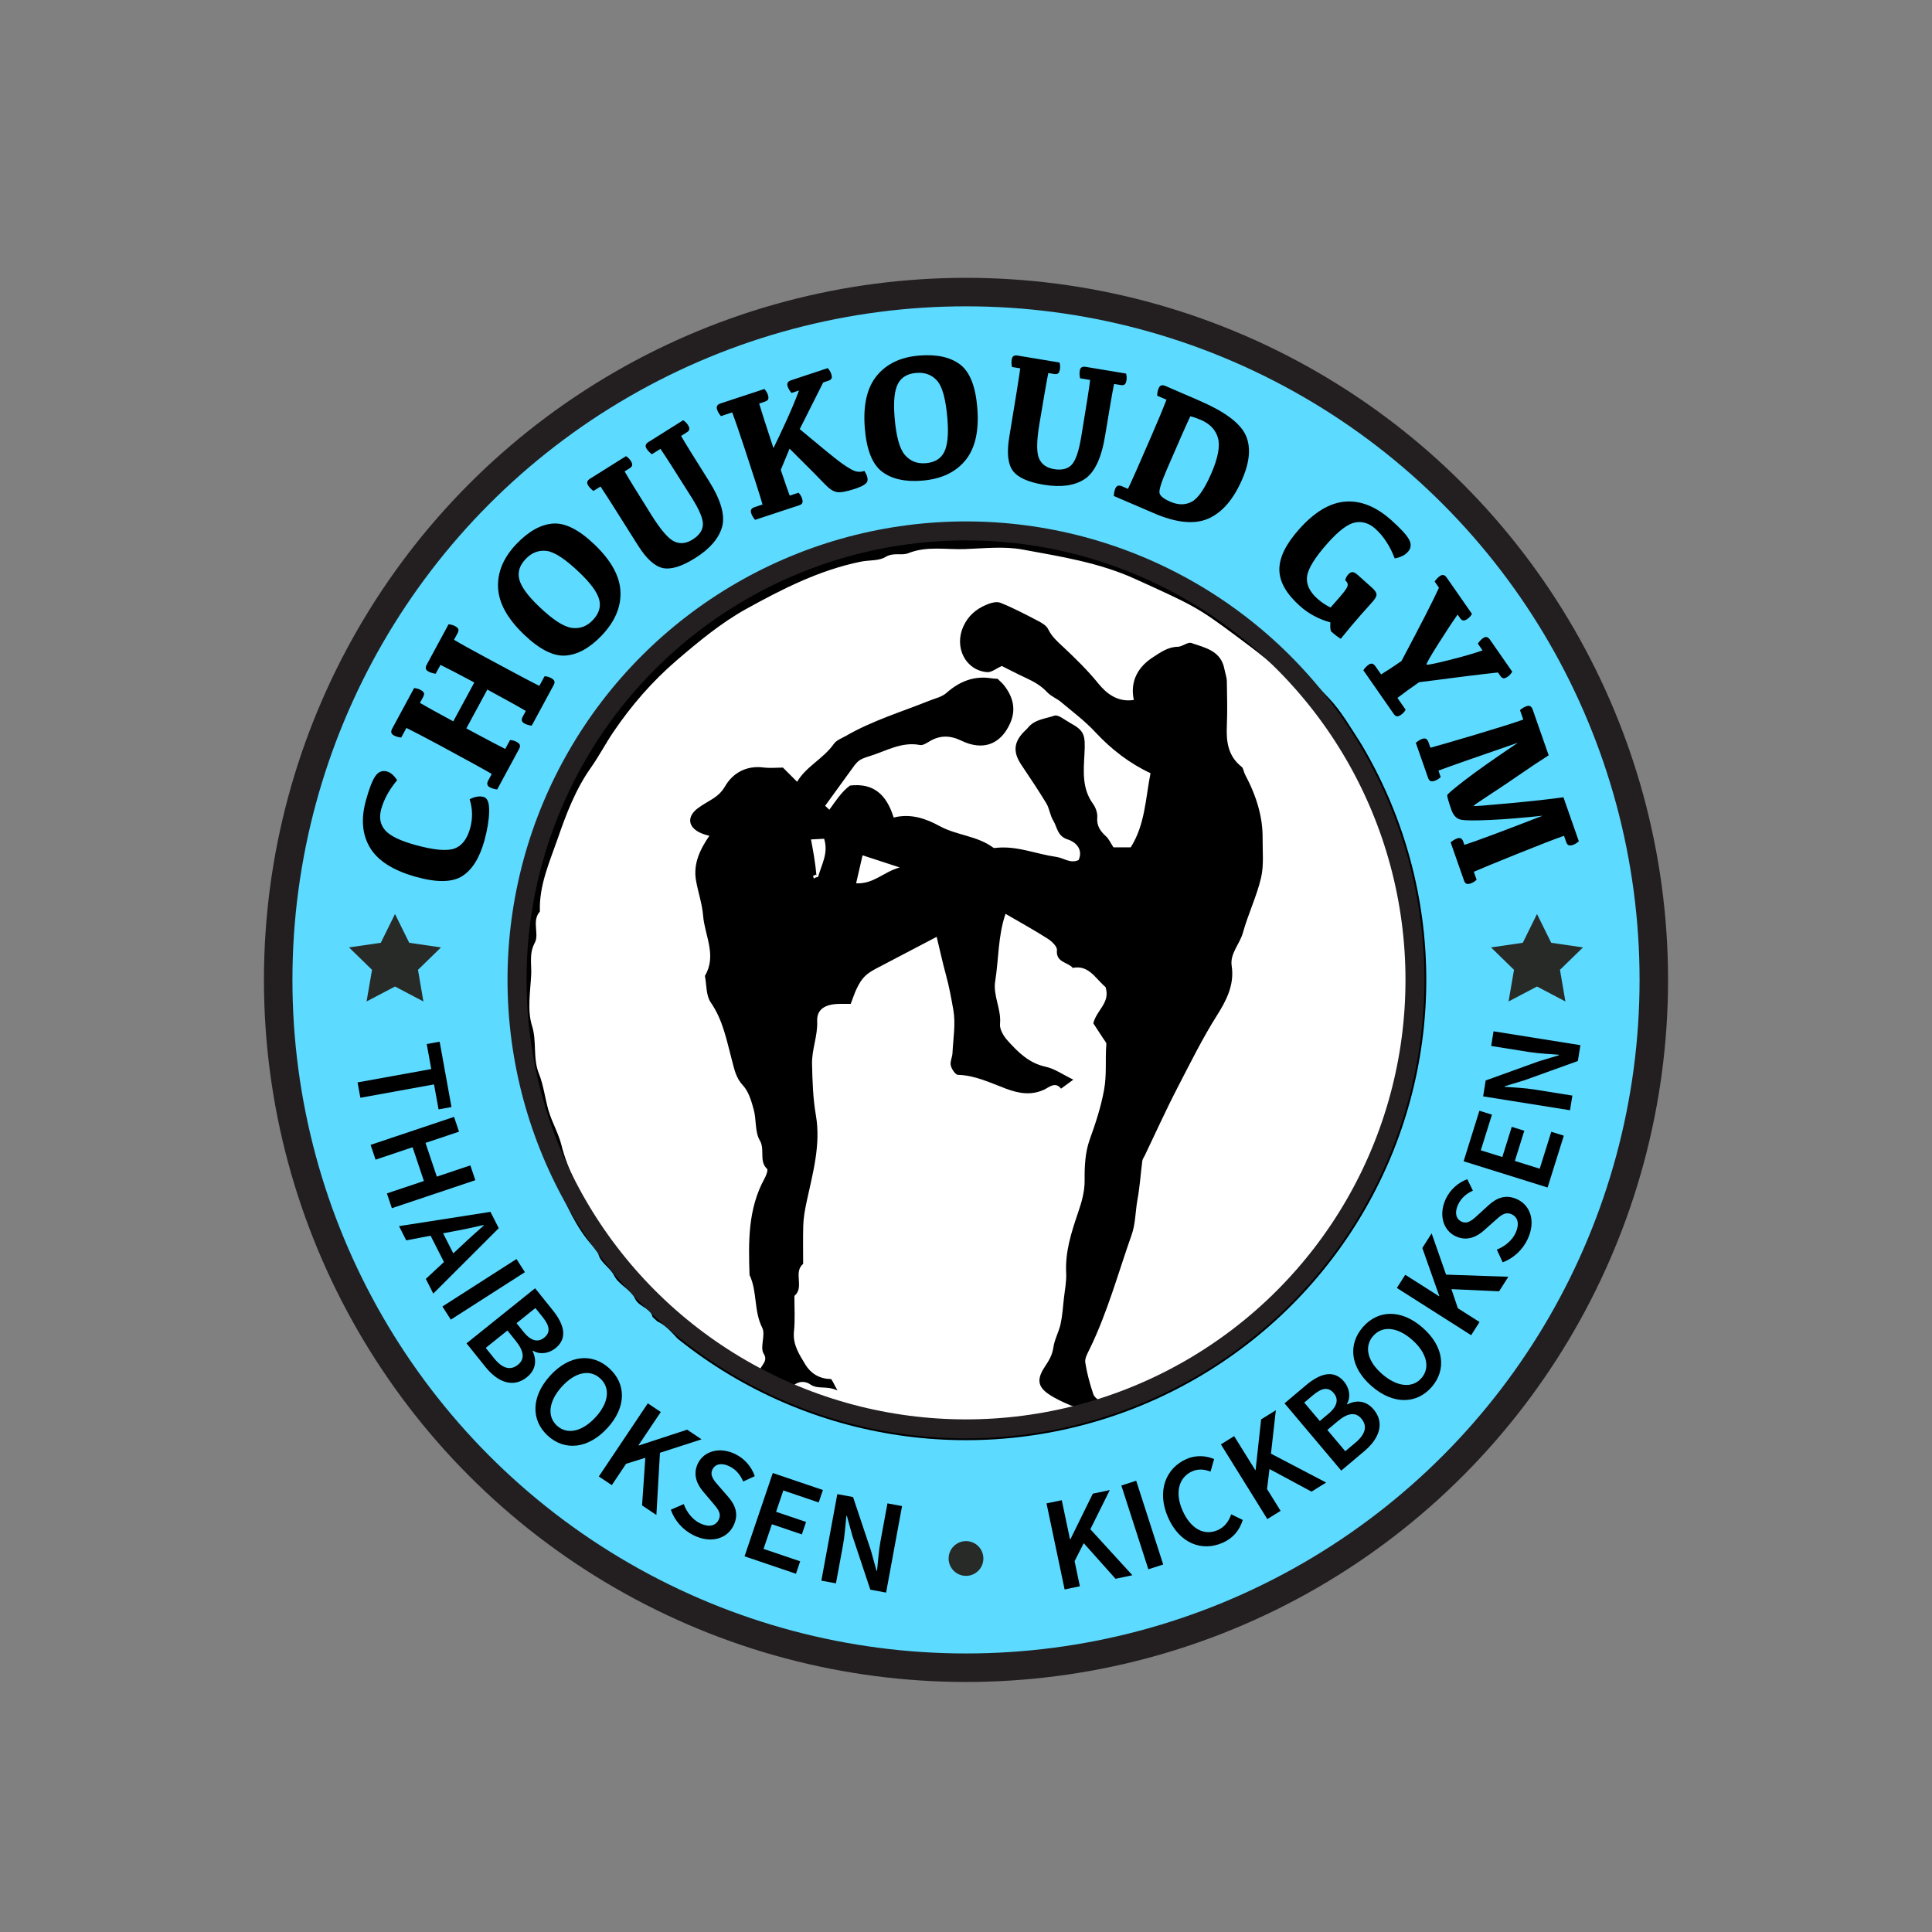 <?xml version="1.0" encoding="UTF-8"?>
<svg id="Layer_1" data-name="Layer 1" xmlns="http://www.w3.org/2000/svg" xmlns:xlink="http://www.w3.org/1999/xlink" viewBox="0 0 610.26 610.26">
  <rect x="0" y="0" width="610.26" height="610.26" fill="#808080" stroke="none"/>
  <defs>
    <clipPath id="clippath">
      <circle cx="305.13" cy="309.52" r="145.39" style="fill: none; stroke-width: 0px;"/>
    </clipPath>
  </defs>
  <circle cx="305.13" cy="309.52" r="217.26" style="fill: #5cdaff; stroke: #231f20; stroke-miterlimit: 10; stroke-width: 9px;"/>
  <g>
    <path d="M148.33,252.46c1.67-.84,3.14-1.08,4.43-.73,1.23.34,1.81,1.86,1.75,4.58-.06,2.71-.56,5.76-1.49,9.16-1.51,5.48-3.84,9.23-6.97,11.24s-7.99,2.11-14.56.29c-7.2-1.99-12.05-5.04-14.57-9.17-2.51-4.13-2.96-9.13-1.34-14.99,1.06-3.84,2.07-6.43,3.03-7.76.96-1.33,2.17-1.79,3.63-1.39,1.14.31,2.2,1.23,3.2,2.75-2.49,2.98-4.17,6.04-5.03,9.16-.72,2.62-.32,4.82,1.21,6.61,1.53,1.79,4.72,3.36,9.6,4.7,5.76,1.59,9.83,1.97,12.24,1.15,2.4-.82,4.08-2.97,5.04-6.43.85-3.07.8-6.12-.15-9.16Z" style="stroke-width: 0px;"/>
    <path d="M130.8,217.35c.76.05,1.44.24,2.05.57.59.32.94.65,1.05.98.11.33.03.74-.23,1.22l-1.03,1.9c2.06,1.22,5.58,3.16,10.54,5.83l6.64-12.27c-4.96-2.66-8.53-4.52-10.69-5.56l-1.51,2.79c-.88-.11-1.64-.35-2.3-.7-.46-.25-.73-.55-.81-.9-.08-.35.01-.76.27-1.24l6.9-12.77c.76.05,1.45.24,2.05.57.59.32.94.65,1.05.98.11.33.03.73-.21,1.19l-1.16,2.15c2.06,1.24,5.51,3.16,10.36,5.76,8.91,4.82,14.44,7.74,16.6,8.79l1.64-3.04c.74.04,1.43.23,2.06.57.58.31.92.64,1.04.98.12.34.05.74-.2,1.2l-6.96,12.87c-.88-.11-1.65-.35-2.33-.72-.44-.24-.71-.54-.78-.89-.08-.35.01-.76.27-1.24l.98-1.8c-1.7-1.03-5.75-3.28-12.15-6.76l-6.64,12.27c6.41,3.45,10.51,5.61,12.29,6.49l1.52-2.82c.74.04,1.43.23,2.05.57.58.31.92.64,1.04.98.11.34.04.75-.21,1.22l-6.94,12.84c-.88-.09-1.66-.33-2.34-.69-.44-.24-.7-.54-.77-.9s.02-.78.28-1.25l1.11-2.05c-2.06-1.22-7.56-4.25-16.48-9.07-4.83-2.59-8.33-4.42-10.48-5.47l-1.64,3.04c-.89-.1-1.66-.32-2.32-.68-.46-.25-.73-.55-.8-.91-.07-.36.02-.78.28-1.25l6.9-12.77Z" style="stroke-width: 0px;"/>
    <path d="M157.32,185.52c-.19-4.89,1.75-9.45,5.81-13.7,3.83-4,7.67-6.15,11.52-6.44s8.23,1.92,13.15,6.63c5.27,5.05,8,10.02,8.19,14.91s-1.81,9.51-5.99,13.88c-3.73,3.89-7.51,5.98-11.35,6.27-3.84.29-8.22-1.93-13.14-6.64-5.27-5.05-8-10.02-8.19-14.91ZM180.57,198.33c2.56.35,4.77-.46,6.65-2.42,1.97-2.05,2.65-4.23,2.04-6.53-.61-2.3-2.67-5.13-6.19-8.5-4.46-4.27-7.94-6.56-10.42-6.86-2.49-.3-4.68.54-6.57,2.51-1.97,2.05-2.65,4.23-2.04,6.53.61,2.3,2.67,5.13,6.19,8.5,4.34,4.16,7.78,6.41,10.34,6.76Z" style="stroke-width: 0px;"/>
    <path d="M205.92,143.48c-.72-.52-1.28-1.1-1.68-1.73-.28-.44-.36-.84-.25-1.19.11-.35.4-.67.86-.95l10.94-6.87c.64.42,1.14.92,1.51,1.51.36.57.5,1.03.43,1.37-.07.34-.33.66-.77.93l-1.83,1.15c1.19,2.08,4.13,6.83,8.82,14.26,3.77,6.01,5.15,10.83,4.13,14.48-1.02,3.64-3.86,6.93-8.52,9.85-4.22,2.65-7.62,3.69-10.2,3.14-2.58-.56-5.2-2.95-7.86-7.18-6.53-10.4-10.47-16.59-11.82-18.57l-2.24,1.4c-.71-.53-1.26-1.11-1.66-1.74-.28-.44-.36-.84-.26-1.18.1-.34.39-.66.85-.95l11.37-7.13c.64.42,1.14.92,1.51,1.51.36.57.5,1.03.43,1.37-.07.34-.33.65-.77.93l-1.62,1.01c1.23,2.14,4.08,6.77,8.55,13.89,2.91,4.63,5.28,7.38,7.13,8.24,1.85.86,3.77.66,5.79-.6,2.12-1.33,3.21-2.91,3.27-4.74.06-1.83-1.12-4.66-3.53-8.49-5.17-8.24-8.47-13.38-9.88-15.42l-2.71,1.7Z" style="stroke-width: 0px;"/>
    <path d="M261.46,116.29c.52.56.89,1.17,1.1,1.82.21.64.24,1.12.09,1.43-.15.32-.49.56-1,.73l-1.63.54-7.41,14.74c6.86,5.74,11.14,9.24,12.86,10.49,1.71,1.25,3.1,2.11,4.16,2.59,1.06.48,2.2.52,3.41.12.87,1.39,1.18,2.48.92,3.29-.26.8-1.56,1.59-3.91,2.37-2.65.87-4.55,1.21-5.71,1.02-1.16-.19-2.44-1.04-3.86-2.56-1.42-1.51-5.11-5.23-11.08-11.15l-2.78,6.71c1.21,3.6,2.15,6.31,2.82,8.12l2.8-.92c.51.54.88,1.15,1.1,1.82.2.62.23,1.1.08,1.42-.15.33-.48.57-1,.74l-13.92,4.59c-.58-.68-.99-1.38-1.23-2.11-.16-.48-.14-.88.05-1.19.19-.31.55-.55,1.06-.72l2.48-.82c-.64-2.31-2.55-8.28-5.73-17.92-1.72-5.21-3-8.93-3.86-11.17l-3.55,1.17c-.58-.68-.98-1.37-1.22-2.08-.16-.5-.15-.9.04-1.21.19-.31.55-.55,1.06-.72l13.84-4.56c.52.56.89,1.17,1.1,1.82.21.64.24,1.12.09,1.43-.15.32-.49.56-1,.73l-1.84.61c.68,2.3,2.19,7,4.52,14.09,1.13-2.3,2.48-5.15,4.03-8.54,1.55-3.39,2.9-6.61,4.04-9.67l-2.37.78c-.58-.68-.98-1.37-1.22-2.08-.16-.5-.15-.9.04-1.21.19-.31.55-.55,1.06-.72l11.51-3.82Z" style="stroke-width: 0px;"/>
    <path d="M276.94,118.69c3.1-3.78,7.58-5.91,13.44-6.38,5.52-.45,9.82.5,12.89,2.83,3.07,2.33,4.88,6.9,5.43,13.69.59,7.28-.67,12.81-3.77,16.59-3.1,3.78-7.67,5.92-13.69,6.4-5.37.44-9.59-.51-12.65-2.85-3.06-2.33-4.87-6.9-5.42-13.69-.59-7.28.67-12.8,3.77-16.59ZM285.82,143.7c1.68,1.96,3.87,2.83,6.58,2.61,2.84-.23,4.79-1.41,5.85-3.53s1.41-5.61,1.01-10.46c-.5-6.16-1.58-10.17-3.24-12.05-1.66-1.88-3.86-2.7-6.58-2.48-2.84.23-4.79,1.41-5.86,3.53-1.07,2.12-1.4,5.61-1.01,10.46.48,5.99,1.57,9.96,3.25,11.92Z" style="stroke-width: 0px;"/>
    <path d="M341.18,119.48c-.2-.87-.24-1.67-.11-2.41.09-.52.29-.87.6-1.05.31-.19.74-.23,1.28-.14l12.74,2.12c.2.74.24,1.44.13,2.13-.11.67-.31,1.1-.59,1.31-.28.21-.68.27-1.2.19l-2.13-.35c-.49,2.35-1.44,7.85-2.86,16.52-1.16,7-3.33,11.52-6.51,13.58-3.18,2.05-7.48,2.63-12.91,1.72-4.91-.82-8.15-2.29-9.71-4.42-1.56-2.13-1.93-5.66-1.12-10.59,2.01-12.11,3.17-19.36,3.47-21.74l-2.6-.43c-.18-.86-.21-1.67-.08-2.4.09-.52.28-.87.59-1.06.3-.19.73-.23,1.26-.15l13.24,2.2c.2.74.24,1.44.13,2.13-.11.67-.31,1.1-.59,1.31-.28.21-.68.27-1.2.19l-1.88-.31c-.5,2.42-1.43,7.78-2.81,16.07-.9,5.39-.94,9.02-.13,10.89.81,1.87,2.39,3,4.73,3.39,2.47.41,4.34-.05,5.59-1.38,1.25-1.33,2.25-4.23,3-8.7,1.6-9.6,2.54-15.63,2.84-18.08l-3.16-.52Z" style="stroke-width: 0px;"/>
    <path d="M378.98,126.62c7.77,3.36,12.56,6.89,14.38,10.61,1.82,3.71,1.49,8.43-.98,14.15-2.74,6.34-6.3,10.48-10.68,12.42-4.38,1.94-10.13,1.37-17.26-1.71l-12.61-5.42c.02-.89.18-1.69.48-2.39.2-.46.47-.75.83-.85.35-.1.77-.05,1.27.17l1.88.81c1.06-2.17,3.6-7.91,7.63-17.23,2.18-5.03,3.69-8.67,4.54-10.92l-2.94-1.27c.02-.89.17-1.68.47-2.37.21-.48.49-.77.84-.88.35-.1.77-.05,1.27.17l10.88,4.7ZM375.98,131.5c-1.13,2.37-3.58,7.92-7.36,16.67-1.76,4.07-2.55,6.58-2.37,7.53.18.95,1.32,1.87,3.42,2.78,2.49,1.08,4.74,1.08,6.75.01,2.01-1.07,4.08-4.07,6.22-9,2.1-4.86,2.79-8.58,2.08-11.14-.72-2.56-2.52-4.47-5.4-5.72-1.24-.53-2.35-.91-3.33-1.14Z" style="stroke-width: 0px;"/>
    <path d="M424.59,186.89c.52-.7.86-1.24,1-1.61.14-.37.15-.72.03-1.05-.12-.32-.36-.64-.71-.95.17-.7.46-1.28.87-1.74.49-.54.95-.82,1.39-.83.44,0,.96.26,1.57.79l4.57,4.07c.94.83,1.43,1.55,1.48,2.14.05.59-.35,1.36-1.18,2.29l-3.9,4.38c-1.64,1.84-3.71,4.31-6.21,7.4-.89-.55-1.88-1.3-2.97-2.27-.29-.26-.4-1.23-.31-2.91-3.69-1.03-6.89-2.75-9.58-5.15-4.32-3.85-6.5-7.68-6.53-11.49-.04-3.82,2.04-8.08,6.24-12.79,4.85-5.45,9.72-8.36,14.6-8.73,4.88-.37,9.71,1.58,14.51,5.85,3,2.68,4.88,4.73,5.64,6.17s.63,2.71-.37,3.83c-.96,1.08-2.36,1.77-4.19,2.09-1.49-3.93-3.54-7.07-6.17-9.41-1.94-1.73-4.06-2.37-6.35-1.93-2.29.44-5.14,2.59-8.57,6.43-4.01,4.5-6.2,8-6.57,10.5-.37,2.5.72,4.89,3.28,7.17,1.23,1.1,2.6,2.02,4.12,2.76,2.36-2.66,3.81-4.33,4.33-5.03Z" style="stroke-width: 0px;"/>
    <path d="M473.12,212.42c-4.36.45-12.65,1.48-24.88,3.07-2.66,1.85-4.94,3.5-6.84,4.96l2.6,3.73c-.37.65-.85,1.17-1.43,1.58-.54.37-.98.54-1.34.49-.35-.05-.68-.29-.98-.72l-9.62-13.83c.5-.73,1.06-1.32,1.69-1.75.42-.29.8-.39,1.14-.3.35.09.67.36.99.8l1.8,2.58c2.04-1.26,4.18-2.67,6.43-4.23,6.15-11.58,10.1-19.29,11.84-23.15l-1.36-1.96c.49-.73,1.05-1.31,1.66-1.74.43-.3.82-.4,1.17-.3.35.1.68.37.99.81l7.97,11.46c-.39.66-.87,1.18-1.43,1.58-.55.38-1,.55-1.35.49-.35-.06-.67-.31-.98-.75l-.77-1.11c-1.36,1.88-3.37,4.93-6.04,9.14-2.67,4.21-3.92,6.43-3.77,6.64.15.21,2.51-.25,7.09-1.41,4.58-1.15,8.11-2.17,10.59-3.06l-1.49-2.14c.5-.73,1.05-1.31,1.67-1.74.43-.3.82-.4,1.17-.31s.67.36.99.8l7.04,10.12c-.39.66-.86,1.18-1.43,1.58-.55.38-1,.55-1.35.49-.35-.06-.67-.3-.97-.73l-.77-1.11Z" style="stroke-width: 0px;"/>
    <path d="M489.2,238.56c-3.13,2-6.22,4.07-9.29,6.19-3.06,2.12-6.25,4.26-9.55,6.41-3.3,2.15-4.93,3.29-4.89,3.42s3.8-.15,11.26-.85,13.16-1.33,17.11-1.9l4.86,13.89c-.55.53-1.15.91-1.8,1.14-.64.22-1.11.26-1.43.11-.32-.15-.57-.47-.74-.96l-.71-2.01c-2.99,1.05-7.93,2.96-14.83,5.74-6.9,2.78-11.45,4.66-13.65,5.62l.88,2.52c-.53.52-1.13.9-1.8,1.14-.62.22-1.09.25-1.42.11-.33-.14-.58-.47-.76-.98l-4.23-12.08c.67-.57,1.37-.99,2.09-1.24.48-.17.87-.16,1.18.02.31.18.56.52.73,1.04l.34.98c3.45-1.09,11.68-4.16,24.71-9.21-6.29.67-11.8,1.12-16.54,1.34-4.74.22-7.81.2-9.22-.08-1.4-.27-2.42-1.32-3.06-3.14-.95-2.72-1.38-4.27-1.29-4.63.09-.37,1.97-1.97,5.65-4.8,3.68-2.83,9.23-6.75,16.67-11.75-13.36,4.6-21.73,7.53-25.11,8.81l.71,2.04c-.53.52-1.13.9-1.8,1.14-.62.22-1.09.25-1.42.11-.33-.14-.58-.47-.76-.98l-3.88-11.08c.67-.59,1.36-1.01,2.08-1.26.48-.17.87-.16,1.19.03.31.19.56.54.74,1.05l.6,1.72c2.32-.61,7.05-1.99,14.18-4.11,7.13-2.13,12.18-3.72,15.16-4.78l-1.05-2.99c.67-.57,1.36-.98,2.07-1.23.49-.17.9-.17,1.21.02.31.19.56.54.74,1.05l5.05,14.44Z" style="stroke-width: 0px;"/>
  </g>
  <circle cx="305.13" cy="309.52" r="141.82" style="fill: #fff; stroke-width: 0px;"/>
  <g style="clip-path: url(#clippath);">
    <g>
      <path d="M90.2,313.3v-7.94c0-4.93-1.16-10.26.33-14.69,1.47-4.37.3-8.81,2.24-13.15,1.67-3.73.85-8.5,1.74-12.68,1.19-5.55,2.83-11.01,4.54-16.43,1.57-4.97,3.36-9.88,5.27-14.72,3.76-9.51,7.41-19.07,13.09-27.71,3.01-4.58,5.6-9.43,8.53-14.07,2.02-3.19,4.24-6.26,6.46-9.31,7.78-10.67,16.79-20.24,26.44-29.19,6.53-6.05,13.06-12.25,20.35-17.29,5.39-3.73,10.84-7.54,16.66-10.69,6.52-3.52,13-7.14,19.66-10.37,5.07-2.46,10.34-4.53,15.62-6.52,6.33-2.38,12.67-4.77,19.36-6,1.46-2.22,4.17-.07,5.68-1.54,1.65-1.61,4.05-.06,5.15-1.08,1.91-1.77,3.91-.97,5.87-1.31,2.17-.37,4.31-.93,6.47-1.38,1.95-.41,4.22.93,5.89-1.14.21-.26.85-.28,1.28-.26,11.6.63,23.1-2.96,34.62-1.23,5.48.83,10.9.9,16.35,1.33,2.36.19,4.65,1.94,7.16,1.24,2.94-.81,5.14,1.7,7.88,1.45,2.53-.23,4.82.47,7.2,1.32,2.48.88,5.27.84,7.82,1.56,2.28.64,4.36,2,6.64,2.66,20.01,5.77,25.17,7.71,42.3,16.97,9.94,5.37,19.11,11.89,28.35,18.36,12.05,8.44,21.97,19.11,32.05,29.58,5.1,5.3,9.51,11.41,13.42,17.67,2.9,4.65,7.44,8.32,8.66,14,5.77,6.79,8.83,15.16,12.48,23.03,5.03,10.83,9.25,22.06,11.72,33.94.95,4.57,2.09,9.33,3.71,13.9,1.04,2.94,1.33,6.61,1.53,9.9.6,10.13,2.3,20.2,1.62,30.42-.34,5.14.1,10.34-.12,15.5-.12,2.87-.85,5.73-1.36,8.58-.51,2.85.46,5.63-1.12,8.72-1.38,2.7-.89,6.53-1.48,9.88-1.19,6.76-3.28,13.26-4.85,19.9-.95,4.01-2.63,7.84-3.79,11.8-1.17,3.98-4.02,7.33-4.26,11.63-5.07,7.92-8.47,16.72-13.12,24.9-4.6,8.11-10.56,15.22-15.29,23.2-2.64,4.46-6.73,8.1-10.34,11.94-3.7,3.93-7.54,7.75-11.45,11.47-6.57,6.24-13.44,12.04-21.01,17.16-4.95,3.35-9.75,7.03-14.83,10.25-6.1,3.86-12.3,7.51-18.87,10.56-10.46,4.86-21.22,8.92-32.12,12.63-2.67.91-5.37,2.72-7.99,2.6-3.36-.15-6.27,1.11-9.25,1.82-2.89.69-6.16.28-8.52,1.42-4.49,2.18-9.24.8-13.84,2.29-4.46,1.45-9.8-.07-14.68.43-4.03.42-8.06,2.16-12.09,1.2-7.06-1.69-14.24-.66-21.25-1.57-3.45-.45-7.39-.13-10.43-1.82-3.18-1.77-6.55.16-9.86-1.9-2.79-1.73-7.26-.49-10.47-1.82-5.68-2.37-11.73-3.41-17.4-5.63-5.45-2.13-10.78-4.6-16.17-6.89-3.59-1.53-7.34-2.76-10.78-4.58-9.16-4.82-17.77-10.59-26.31-16.42-5.04-3.44-9.62-7.53-14.44-11.25-6.86-5.3-12.52-11.71-18.68-17.65-8.97-8.66-15.88-18.95-22.88-29.22-4.73-6.94-8.55-14.31-12.52-21.63-5.29-9.77-9.25-20.1-12.79-30.64-2.72-8.1-4.33-16.48-6.78-24.64-1.54-5.12-.38-11.03-1.78-16.22-2.35-8.76-.37-17.53-1.24-24.64ZM98.66,311.61c0,5.87-.51,11.8.15,17.6.63,5.5,1.5,11.02,2.44,16.5,1.21,7,2.79,13.87,4.29,20.79,2.25,10.33,6.34,19.96,10.2,29.63,3.38,8.45,8.19,16.35,12.55,24.39,1.68,3.1,3.62,6.13,5.88,8.82,4.08,4.86,7.3,10.35,11.75,14.97,1.44,1.5,2.58,3.63,4.15,5.24,1.8,1.85,3.41,4.05,5.55,5.37,1.94,1.2,1.3,4.61,4.32,4.53.66,2.94,3.84,3.31,5.46,5.34,1.75,2.19,3.93,4.03,5.92,6.02.83.83,1.57,1.79,2.51,2.47,4.7,3.37,9.67,6.39,14.12,10.06,5.52,4.54,11.67,8.01,17.91,11.28,8.08,4.23,16.11,8.56,24.77,11.64,6.77,2.41,13.45,5.12,20.47,6.69,7.12,1.6,13.95,4.77,21.49,4.28,2.49,2.72,5.91.44,8.53,1.53,3.1,1.29,6.18,1.11,9.33,1.33,5.68.4,11.51-1.28,17.07,1.3.93.43,2.76.43,3.33-.18,1.82-1.91,3.94-.95,5.92-1.14,4.97-.47,9.92-.27,14.97-1.09,6.16-1,12.35-2.13,18.53-2.95,5.34-.71,10.61-1.97,15.57-3.47,10.77-3.26,21.5-6.98,31.53-12.27,8.88-4.68,17.92-9.15,26.38-14.51,6.81-4.32,13.3-9.37,19.17-14.91,10.49-9.9,20.85-19.98,29.98-31.21,1.7-2.09,3.96-4.05,4.76-6.47,1.72-5.22,6.26-8.48,8.34-13.47,1.67-4.01,4.53-7.52,6.84-11.26,2.4-3.9,3.49-8.4,5.88-12.4,1.67-2.8,1.67-6.91,3.72-9.65,2.29-3.05,2.28-6.66,3.36-9.91,2.4-7.26,4.37-14.7,6.04-22.21.81-3.63.16-7.53,1.46-10.63,1.47-3.5.26-6.9,1.26-10.06,1.14-3.57,1.34-7.08,1.32-10.73-.06-8.69-.02-17.38-.02-26.07,0-1.41.59-3.35-.11-4.13-2.07-2.29-.94-4.86-1.31-7.27-.41-2.63-.97-5.24-1.39-7.88-.56-3.54-.62-7.22-1.65-10.6-2.82-9.17-4.68-18.66-8.32-27.55-2.22-5.41-4.04-10.98-6.82-16.21-2.86-5.38-5.45-10.9-8.54-16.19-5.95-10.2-12.97-19.65-20.16-28.96-2.85-3.69-6.53-6.74-9.9-10.01-3.17-3.08-6-6.47-9.25-9.52-6.97-6.56-14.31-12.56-22.29-17.79-7.17-4.7-14.06-9.89-21.91-13.43-5.74-2.58-11.51-5.14-17.22-7.74-8.58-3.9-17.65-6.15-26.37-9.51-3.06-1.18-7.06-.23-9.83-1.73-3.36-1.83-6.95-.83-10.33-2.36-2.85-1.29-6.55-.3-9.94-1.46-2.73-.94-6.11-.59-9.08-.09-3.4.57-6.09-1.65-9.3-1.54-4.31.15-8.55.6-12.84,1.19-6.99.97-14.14.37-21.26,1.38-3.98.56-8.05,1.29-12.01,1.95-1.84.31-3.86.76-5.79,1.21-4.68,1.09-9.35,2.31-13.9,3.84-12.37,4.15-24.6,8.61-36.12,14.86-7.35,3.99-14.7,7.88-21.45,12.92-4.34,3.24-8.4,6.94-12.86,9.83-5.44,3.53-8.68,9.47-14.64,12.17-.25,2.68-3.2,2.65-4.42,4.39-1.42,2.02-2.84,4.06-4.49,5.88-3.38,3.74-6.87,7.35-10.07,11.29-7.45,9.18-13.54,19.21-19.19,29.46-5.65,10.26-10.37,21.05-14.01,32.22-2.58,7.93-4.96,15.91-6.31,24.2-.54,3.34-.35,7.1-1.58,9.87-1.39,3.09-.13,6.05-1.21,8.67-1.18,2.87-1.3,5.69-1.3,8.62,0,4.93,0,9.86,0,14.8Z" style="stroke-width: 0px;"/>
      <path d="M307.76,167.72c3.29,0,6.57-.05,9.86.01,3,.06,6.58-.75,8.86.6,2.77,1.64,6.28-.94,8.29,2.21,9.01.2,16.95,4.24,25.33,6.8,4.71,1.44,8.67,4.07,13.1,5.84,4.33,1.73,8.03,4.44,11.98,6.78,13.44,7.97,23.87,19.37,34.49,30.48,3.95,4.13,6.87,9.28,10.02,14.11,2.99,4.59,5.99,9.22,8.41,14.12,2.1,4.26,2.91,9.19,5.21,13.31,2.4,4.32,1.74,9.56,4.84,13.51-.54,3.25.85,6.19,1.43,9.26.84,4.46.72,9.18,1.72,13.43,1.42,6.01.88,11.88,1.03,17.8.08,3.09.44,6.14-1.09,9.39-1.18,2.49.91,6.77-.51,8.86-2,2.95.61,6.69-2.49,8.9.41,6.9-2.87,12.88-5.1,19.02-2.59,7.12-5.87,14.03-9.4,20.74-4.79,9.12-10.51,17.66-17.85,25.01-2.99,2.99-6.21,5.78-8.9,9.02-2.56,3.08-6.58,4.61-8.45,8.32-11.61,7.01-21.97,15.96-35.26,20.35-7.22,2.38-14.14,5.57-21.69,7.15-4.33.91-8.7,1.66-13,2.62-10.59,2.36-21.24.84-31.84,1.18-2.83.09-5.7.89-8.7-1.12-2.2-1.48-5.95,1.09-8.44-1.6-7.68-.07-14.52-3.24-21.63-5.57-10.02-3.28-19.46-7.74-28.15-13.58-4.06-2.73-8.02-5.9-12.06-8.54-4.24-2.77-6.46-7.85-11.58-9.26.08-3.75-4.27-3.73-5.62-6.7-1.27-2.8-5.16-4.39-6.54-7.18-1.43-2.88-4.84-4.26-5.18-7.7-5.53-5.36-8.84-12.2-11.85-19.04-4.38-9.95-8.98-19.82-10.82-30.76-.92-5.48-1.73-11.04-2.94-16.4-1.72-7.65-.69-15.17-1.1-22.72-.37-6.8,1.56-13.34,2.54-19.99,1.37-9.26,3.77-18.05,7.29-26.62-.7-3.5,3.07-5.12,3.43-8.52.32-3.03,2.64-5.89,4.26-8.72,1.53-2.67,3.4-5.15,4.93-7.83,3.94-6.91,9.11-12.8,14.27-18.82,3.72-4.33,7.57-8.21,11.97-11.81,4.19-3.43,8.6-6.59,12.74-10.01,8.29-6.86,17.84-11.33,27.42-15.59,6.5-2.89,13.41-5.05,20.46-6.8,5.75-1.43,11.63-2.3,17.39-3.74,4.42-1.11,9.33-.22,14.03-.22h4.93ZM258.39,277.03c1.23-4.24,3.33-7.59,1.93-12.09-1.23.06-2.51.13-4.15.21.75,4.01,1.4,7.51,1.75,11.72v-.63c-.37.13-.77.2-1.07.43-.09.07.15.56.23.85.28-.22.56-.43,1.31-.49ZM282.33,258.22c5.42-1.32,10.1.33,14.48,2.72,5.39,2.94,11.88,3.05,16.92,6.8.3.22.92.06,1.39.02,6.41-.54,12.35,2.05,18.55,2.91,2.34.33,4.45,2.22,7.04.98,1.58-3.56-1.23-5.81-3.38-6.47-3.41-1.04-3.35-3.91-4.65-6-1.01-1.63-1.18-3.77-2.17-5.42-2.51-4.16-5.24-8.18-7.93-12.22-2.58-3.88-2.41-6.93.67-10.21.48-.51,1.04-.96,1.48-1.5,2.12-2.63,5.48-2.78,8.3-3.77,1.24-.43,3.31,1.37,4.94,2.26,4.58,2.49,4.9,3.79,4.58,9.78-.28,5.38-.84,10.92,2.68,15.78.85,1.17,1.48,2.9,1.36,4.3-.23,2.68.95,4.33,2.75,5.98.94.86,1.48,2.15,2.37,3.49h5.45c4.53-7.16,4.65-15.28,6.25-23.43-6.46-2.99-12.3-7.44-17.44-12.96-3.25-3.5-7.14-6.42-10.82-9.51-1.35-1.13-3.15-1.8-4.33-3.06-1.9-2.04-4.16-3.35-6.63-4.49-2.71-1.25-5.36-2.64-7.75-3.83-1.68.73-3.24,2.06-4.67,1.94-6.94-.61-10.44-8.02-7.46-14.49,1.55-3.36,3.99-5.38,7.11-6.74,1.39-.6,3.3-1.19,4.55-.69,4.03,1.6,7.89,3.64,11.75,5.65,1.27.66,2.79,1.52,3.36,2.69,1.16,2.4,2.94,3.92,4.84,5.7,3.84,3.6,7.62,7.3,11.01,11.47,2.29,2.82,5.88,6.05,11.21,5.19-1.3-6.09,1.51-10.58,6.08-13.51,2.21-1.42,4.68-3.26,7.79-3.28,1.45-.01,3.15-1.6,4.3-1.2,4.35,1.5,9.36,2.45,10.44,8.22.24,1.3.75,2.59.77,3.89.09,4.7.2,9.4,0,14.09-.22,5.01.39,9.55,4.67,12.91.59.47.64,1.59,1.04,2.35,3.75,7.02,5.65,13.65,5.59,20.23-.04,4.18.44,8.51-.5,12.5-1.39,5.89-4.1,11.46-5.72,17.32-1,3.6-4.15,6.58-3.55,10.48.93,6.06-1.79,11.12-4.68,15.69-4.58,7.24-8.33,14.88-12.26,22.44-3.71,7.13-7.01,14.47-10.49,21.72-.28.59-.73,1.16-.81,1.77-.52,4.03-.77,8.1-1.5,12.08-.69,3.74-.63,7.77-1.85,11.21-4.27,12.07-7.62,24.5-13.26,36.07-.66,1.36-1.6,2.95-1.4,4.28.52,3.39,1.43,6.75,2.54,10.01.75,2.22,5.73,3.98,8.09,3.23,6.72-2.13,21.34-9.17,27.05-12.94,2.38-1.57,5.05-2.77,7.26-4.54,6.03-4.85,12.03-9.75,17.74-14.97,3.01-2.75,5.22-6.34,8.06-9.28,6.42-6.65,11.25-14.37,15.38-22.53,10.24-20.24,7.7-14.04,13.6-35.93,2.69-2.49.13-6.25,1.6-8.45,2.01-2.99.71-5.85,1.21-8.71.5-2.85,1.04-5.7,1.4-8.58,1.09-8.81-1.4-17.42-1.55-26.18-.05-2.98-.84-6.2-1.68-9.12-1.63-5.64-2.7-11.46-5.17-16.87-1.62-3.55-2.92-7.25-4.25-10.92-1.34-3.69-4.44-6.57-4.89-10.66-6.62-9.88-13.44-19.63-21.46-28.43-5.07-5.57-11.14-10.03-17.19-14.54-12.3-9.17-13.52-9.68-31.98-18.07-11.46-5.21-23.54-7.07-35.57-9.29-5.9-1.09-12.18-.36-18.28-.14-5.92.21-11.93-1.05-17.77,1.28-2.21.88-4.73-.35-7.28,1.23-2.03,1.25-5.13.93-7.76,1.46-13.05,2.65-24.74,8.6-36.12,14.89-7.96,4.4-15.16,10.37-22.1,16.33-7.66,6.58-14.31,14.25-19.99,22.66-2.46,3.64-4.5,7.58-7.03,11.16-4.86,6.87-7.79,14.59-10.5,22.43-2.6,7.5-5.93,14.82-5.63,23.03-2.68,3.02-.1,7.09-1.61,9.88-1.87,3.47-.97,6.76-1.14,10.1-.27,5.39-1.29,11.18.26,16.1,1.6,5.08.18,10.22,2.22,15.25,1.42,3.5,1.87,7.62,2.97,11.44,1.1,3.81,3.19,7.32,4.09,10.96,2,8.06,5.96,14.99,10.12,21.91,6.44,10.71,14.18,20.41,23.06,29.18,2.08,2.05,4.57,3.68,6.85,5.52,2.47,1.98,4.83,4.13,7.41,5.95,5.03,3.54,10.18,6.89,15.29,10.32-1.21-2.74,3.09-3.93,1.17-6.94-1.28-2.01.68-5.95-.46-8.19-2.71-5.34-1.51-11.43-4.01-16.67-.35-10.45-.53-20.86,4.73-30.45.51-.93,1.18-2.69.81-3.05-2.66-2.52-.56-6.06-2.3-9.01-1.58-2.68-1.04-6.54-1.92-9.75-.74-2.69-1.61-5.72-3.43-7.65-2.21-2.35-2.71-5.16-3.42-7.8-1.71-6.35-2.82-12.76-6.74-18.4-1.5-2.17-1.27-5.54-1.83-8.36,3.85-6.46-.06-12.73-.57-19.06-.3-3.71-1.57-7.33-2.23-11.02-.95-5.32,1.25-9.86,4.22-14.19-4.97-1.04-7.23-3.83-5.49-6.75.88-1.46,2.61-2.52,4.14-3.46,2.39-1.46,4.63-2.5,6.27-5.35,2.44-4.24,6.73-6.69,12.17-6,2.06.26,4.18.04,6.14.04,1.47,1.47,2.79,2.79,4.48,4.48,2.92-4.93,8.34-7.3,11.59-11.97.81-1.17,2.5-1.76,3.83-2.53,8.33-4.81,17.52-7.58,26.39-11.13,1.81-.73,3.92-1.17,5.31-2.4,4.16-3.68,8.74-5.55,14.32-4.65.66.11,1.34.11,1.88.15.79.79,1.54,1.39,2.1,2.13,2.79,3.63,3.82,7.56,1.86,11.93-2.99,6.69-8.6,8.78-15.42,5.48-3.51-1.7-6.72-1.78-10.06.23-.92.55-2.1,1.32-3,1.14-5.71-1.11-10.49,1.81-15.55,3.4-4.05,1.27-4,1.43-6.82,5.35-2.51,3.49-5.05,6.97-7.58,10.45.44.42.88.84,1.32,1.25,2.02-2.76,3.87-5.7,6.53-7.64,7.28-.86,11.5,2.66,13.8,10.12ZM345.27,446.04c-3.36-.99-5.32-1.37-7.11-2.13-2.4-1.02-4.82-2.11-6.96-3.57-3.53-2.42-3.69-4.85-1.14-8.67,1.21-1.82,2.32-3.61,2.65-5.97.35-2.54,1.73-4.93,2.29-7.46.58-2.63.75-5.35,1.04-8.03.3-2.71.87-5.44.73-8.12-.35-6.66,1.62-12.76,3.71-18.92,1.14-3.35,2.17-6.71,2.12-10.45-.05-4.24.17-8.76,1.58-12.68,1.87-5.2,3.55-10.27,4.56-15.77.9-4.89.32-9.63.72-14.42.05-.54-.56-1.16-.91-1.71-1.18-1.84-2.39-3.66-3.21-4.91,1.08-4.3,5.47-6.48,3.86-11.45.06.05-.3-.25-.64-.57-2.8-2.6-4.9-6.43-9.71-5.48-1.58-1.9-5.38-1.64-5-5.64.11-1.12-1.64-2.77-2.92-3.59-4.24-2.7-8.65-5.13-13.32-7.85-2.4,7.02-2.13,14.28-3.26,21.29-.74,4.55,1.99,8.82,1.52,13.51-.17,1.67,1.14,3.85,2.39,5.23,3.32,3.68,6.76,7.15,12.05,8.28,2.81.6,5.36,2.45,8.72,4.07-1.57,1.15-2.73,2-3.89,2.85-1.72-2.39-3.97-.35-5.08.19-4.3,2.07-8.24,1.32-12.31-.19-4.93-1.84-9.68-4.21-15.15-4.37-.82-.02-2.01-1.81-2.28-2.96-.28-1.19.48-2.6.54-3.92.22-4.56,1.05-9.24.27-13.64-.64-3.63-1.32-7.35-2.31-10.96-1.09-4-1.97-8.05-2.95-12.11-6.6,3.46-12.74,6.7-18.9,9.9-3.27,1.7-4.74,3.04-6.34,6.4-.75,1.56-1.27,3.23-1.91,4.88-1.29,0-2.45-.02-3.62,0-4.36.07-7.14,1.63-6.98,5.44.2,4.69-1.72,8.95-1.62,13.51.12,5.47.28,10.87,1.23,16.35,1.56,9.07-.96,18.1-2.88,26.92-.58,2.67-1.06,5.25-1.13,7.92-.11,3.99-.03,7.98-.03,11.97-3.25,2.74.52,7.39-2.76,10.13-.02,3.75.25,7.53-.14,11.24-.44,4.17,1.74,7.36,3.63,10.49,1.61,2.67,4.39,4.5,7.94,4.51.44,0,.88,1.4,2.18,3.62-3.78-1.67-6.11-.17-8.69-1.96-1.81-1.26-4.84-.98-6.1,1.75,30.41,13.21,61.7,15.83,95.52,7.04ZM272.46,270.16c-.77,3.31-1.38,5.95-2.04,8.85,5.57.28,8.58-3.57,13.77-5.01-4.61-1.51-8.06-2.64-11.72-3.83Z" style="stroke-width: 0px;"/>
      <path d="M477.14,269.35c-6.6-1.29-12.18-2.37-18.24-3.55,3.34-5.84,9.3-8.34,13.98-13.75-3.53.68-6.04,1.54-8.55,1.55-3.94.02-2.77,4.51-5.56,5.35-4.16-3.83-5.04-6.29-4.61-13.59.62,0,1.54-.27,1.85.04,2.23,2.31,4.73,1.57,7.51,1.39,4.75-.31,8.97-2.39,13.57-3.17,3.32-.56,5.03-4.01,6.79-6.82,5.4,2.95,6.91,7.65,6.5,15.05-3.04,2.91-7.04,6.75-11.48,11.01,3.21.72,6.31,1.42,9.41,2.1,2.15.48,4.31.93,6.45,1.42.41.1,1.07.27,1.14.54.99,3.58,3.39,6.79,3,10.72-.19,1.88-2.33,3.33-3.82,2.36-2.64-1.72-5.71-1.48-8.01-.75-4.35,1.39-8.85,2.33-13.11,4.01-2.41.95-3.13,1.6-5.46,5.9-4.22-1.75-4.69-5.97-6.19-9.43-.43-.99-.07-2.38-.61-3.25-.67-1.07-1.43-1.94-.23-2.92.83-.68,1.85-1.27,2.87-1.51,1.11-.26,2.34-.13,3.51-.05,2.99.21,5.85-.07,9.3-2.67Z" style="stroke-width: 0px;"/>
      <path d="M155.58,255.25c-.7-1.5-1.47-2.38-1.44-3.22.15-4.25-3.33-5.54-5.99-7.22-3.86-2.44-7.9-4.69-12.12-6.38-1.5-.6-3.76.68-5.71,1.1-2.31-2.61-1.31-5.57-.11-8.1,1.71-3.61,3.07-7.62,7.5-9.75,3.58,1.23,2.79,8.04,9.19,7.15.75-1.02,2.21-3.01,3.32-4.52-1.27-1.42-2.41-2.7-4.01-4.5h-6.03c-1.13-2.61-1.27-4.71-.6-6.35,1.74-4.25,4.12-7.98,8.5-10.8.85.8,2.68,1.8,2.59,2.55-.49,3.79,2.39,4.56,4.69,5.73,3.53,1.78,7.13,3.28,10.33,5.82,1.35,1.07,3.85,3.39,6.67.79,1.36-1.26,4.49,1.21,3.77,2.92-1.61,3.79-3.19,7.69-5.47,11.08-2.52,3.75-4.4,3.27-7.21-.45-1.68-2.22-3.96-3.97-6.14-6.1-.98,1.4-1.77,2.25-2.22,3.26-.77,1.73-2.77,3.55-.85,5.46,1.89,1.89,4.22,3.4,7.16,3.02,3.1-.4,3.22-.31,3.55,2.07.62,4.41-1.95,7.65-4.02,11-.95,1.54-2.56,2.66-5.32,5.42Z" style="stroke-width: 0px;"/>
      <path d="M249.78,152.24c-.9,4.86,3.85,5.52,5.99,8.65-2.07,1.47-3.65,3.29-5.57,3.8-2.97.79-5.81,1.63-8.67,2.87-3.17,1.37-5.11-1.85-4.78-4,.82-5.46.7-5.86-1.37-12.3-.07-.21.04-.48-.02-.7-1.47-5.27-2.14-11.05-8.66-12.6.42-2.7,1.71-3.42,3.57-4.2,2.19-.92,4.55-1.8,6.49-2.91,4.17-2.37,6.19-.45,8.36,2.43-2.11,1.88-1.28,4.06-1,6.41,4.43-2.26,4.95-2.92,3.48-6.78-.52-1.36-1.33-2.07-.12-3.49.91-1.06,1.13-2.36,2.91-2.97,3.13-1.08,6.08-2.85,9.51-2.34,1.37.2,2.62,1.24,4.56,2.22-1.45,1.49-2.22,2.98-3.27,3.22-2.31.53-3.5,2.26-4.59,3.85-.93,1.36-1.5,3.33-1.37,4.96.12,1.52,2.01,1.94,3.35,2.76,5.03,3.08,9.38,7.25,15.53,8.43,1.33.25,2.34,2.19,3.47,3.31-2.68,4.06-7.6,4.17-11.39,6.28-1.07.6-2.94.43-4.47-.86-2.69-2.26-5.72-4.16-8.75-5.96-.82-.49-2.18-.07-3.19-.07Z" style="stroke-width: 0px;"/>
      <path d="M356.59,156.6c1.12-.05,2.68.33,3.22-.24,1.32-1.42,5.01-.96,3.81-4.47,2.35-4.42,4.87-8.76,6.96-13.3.78-1.7,2.67-3.79.15-5.9-.44-.37-.06-1.72-.06-2.92,1.88,0,3.66-.49,4.99.08,5.96,2.6,12.06,5.05,17.62,8.38,8.28,4.96,11,12.13,6.62,22.09-.18.4-.87.63-.94,1.01-.84,4.64-3.94,7.46-7.96,9.15-5.66,2.39-8.34,2.04-15.18-1.16-3.74-1.75-7.39-3.68-11.12-5.43-1.56-.73-3.24-1.23-4.88-1.8q-2.7-.94-3.21-5.48ZM373.37,160.76q2.59,2.7,7.81,2.73c6.61-6.51,7.82-9.48,7.79-19.25-1.31-1.05-2.71-2.19-4.14-3.29-.15-.11-.45-.02-1.34-.02-3.29,6.44-6.72,13.15-10.12,19.82Z" style="stroke-width: 0px;"/>
      <path d="M294.91,118.39c10.59-.71,15.4,5.54,18.78,13.12,1.33,2.99.79,7.36-.24,10.69-.94,3.05-2.03,6.54-6.09,8.07-2.33.88-4.81,2.21-6.94,3.54-4.91,3.06-9.26.04-13.67-.49-3.57-.43-5.94-4.08-8.34-6.8-.93-1.06-1.07-2.81-1.56-4.25-1.7-4.99-1.36-10.5,1.07-14.48,3.25-5.33,8.19-9.94,15.58-9.4.47.03.94,0,1.41,0ZM292.8,125.51c-3.81,2.02-4.41,5.1-3.85,8.49.72,4.4,3.12,8.14,5.64,11.63.7.97,3.41.98,5.01.62.86-.19,1.57-2.02,1.96-3.24,1.52-4.79-2.27-8.43-3.17-12.73-.39-1.86-3.56-3.13-5.6-4.77Z" style="stroke-width: 0px;"/>
      <path d="M175.77,211.73c-2.23-.36-4.93-.04-6.59-1.21-3.39-2.39-7.39-4.2-9.06-8.7-1.76-4.74-2.61-9.81-.58-13.84,1.79-3.56,3.56-7.2,6.84-9.89,2.56-2.1,5.08-3.52,8.5-3.37,4.72.2,9.22-.08,13.74,2.66,4.34,2.64,6.2,6.53,7.1,10.63,1.4,6.39-.66,12.52-4.73,17.61-2.87,3.59-6.97,5.46-11.65,5.76-1.17.08-2.35.01-3.52.01-.02.11-.03.22-.05.33ZM182.7,200.31c2.25.35,4.12-.7,4.59-2.43.5-1.8.65-3.96-1.33-5.7-2.56-2.25-5.9-2.93-8.52-4.83-1.9-1.38-3.79-1.37-5.79-1.3-3.56.14-5.68,4.13-3.31,6.8,3.78,4.24,9.05,6.03,14.36,7.45Z" style="stroke-width: 0px;"/>
      <path d="M429.95,196.76c-.52-2.38-1.07-4.85-1.63-7.41,3.26-1.19,5.19.11,7.68,1.8,3.08,2.09,4.88,5.02,7.23,7.58,1.26,1.37,1.21,2.89-.05,4.29-.94,1.04-1.69,1.75-3.47.85-1.17-.59-3.29-.13-4.6.58-3.03,1.63-5.83,2.43-8.73-.05-7.75-.99-10.84-6.7-13.44-13.05-5.25-12.84,7.46-24.81,18.58-23.56,6.32.71,11.63,3.91,15.02,9.18,1.12,1.74,2.4,3.24,3.71,4.73,2.78,3.16,2.92,3.12.74,6.95-.77,1.35-1.69,2.71-2.85,3.72-2.04,1.77-5.3.38-5.54-2.35-.25-2.9.28-5.84-1.42-8.58-3.3-5.31-8.74-5.46-12.81-.27-.86,1.1-2.22,1.86-2.91,3.03-1.08,1.86-2.31,3.9-2.48,5.94-.14,1.79.87,3.81,1.78,5.5.99,1.82,2.78,2.24,5.19,1.12Z" style="stroke-width: 0px;"/>
      <path d="M321.34,148.66c0-2.8-.13-5.63.04-8.43.15-2.42.08-4.73,1.04-7.29.95-2.55,1.2-6.18-.63-9.35-1.35-2.35.15-5.08,2.44-5.15,6.13-.19,11.93,1,16.85,4.59.2,4.26-4.35,3.26-5.5,5.87-.64,5.52-1.3,11.15-1.94,16.67,1.51,1.36,2.72,2.46,4.15,3.75h6.73c4.38-2.69,4.11-7.51,4.99-11.8.44-2.14.63-4.34.91-6.3-1.24-1.23-2.7-2.68-3.45-3.42,0-2.64,3.56-5.52,4.97-5.14,2.94.78,5.85,1.72,8.69,2.81,1.84.71,2.29,3.87.92,3.98-4.47.33-2.56,4.91-4.88,6.48.83,3.51-1.66,6.53-1.49,9.95.17,3.46-1.36,6.46-4.05,8.1-4.44,2.71-8.83,4.68-14.86,2.99-5.89-1.65-10.88-3.8-14.92-8.29Z" style="stroke-width: 0px;"/>
      <path d="M202.98,183.22c-3.6-4.71-7.86-9.49-11.09-14.89-1.38-2.31-2.34-3.43-4.94-3.55-.87-.04-1.68-1.39-2.76-2.36,2.98-4.74,7.45-7.33,12-9.63,1.38-.7,3.45-.24,5.15.06.45.08,1.97.68.83,2.46-1.4,2.19-.41,4.31,1.15,6.76,2.57,4.03,4.96,8.06,8.94,11.23,2.03.33,4.02-.33,6.19-1.22,2.28-.94,2.56-2.92,3.65-4.49,1.55-2.25.07-3.64-1.27-5.35-1.9-2.41-3.39-5.14-5.04-7.75-1.92-3.05-4.26-5.45-8.75-5.18.28-1.54.1-3.48.81-3.9,3.68-2.18,6.44-6.38,12.14-5.74-1.2,5.71,1.51,9.87,4.75,14.15,2.3,3.04,4.03,6.86,4.86,10.6,1.76,7.96-3.48,12.43-9.52,15.96-3.26,1.91-6.71,3.53-10.79,2.92-1.84-.28-3.75-.05-6.3-.05Z" style="stroke-width: 0px;"/>
      <path d="M130.45,270.58c5.92-.02,12.22,1.22,16.18-5.45-.9-3.19,1.37-7.06-1.12-10.49-.13-.18.45-1.25.87-1.4,1.22-.43,2.91-1.24,3.72-.75,1.75,1.07,3.07,2.86,4.93,4.72,0,2.63-.09,5.64.01,8.64.44,13.19-11.1,20.44-22.58,18.69-6.3-.96-9.87-6.25-12.44-11.69-2.54-5.37-1.33-12.89,2.23-18.15.73-1.07,1.27-2.29,1.74-3.5,1.41-3.64,4.68-5.14,8.49-3.86.83.28,1.67.52,2.53.69,2.11.41,2.95,1.6,3.17,3.78.22,2.21-.69,3.61-2.31,4.64-1.08.69-2.39,1.02-3.62,1.44-6.56,2.24-7.64,6.67-2.82,11.77.31.33.68.62,1,.91Z" style="stroke-width: 0px;"/>
      <path d="M481.43,232.07c-1.56-1.27-2.37-2.01-3.26-2.63-2.01-1.4-4.04-2.67-6.7-2.59-1.26.04-2.54-.61-3.82-.91-2.68-.63-5.25-1.12-7.72.93-2.88,2.39-7.69,2.56-7.87,7.98-.06,1.94-3.58,2.71-5.12,1.32-3.2-2.88-5.09-6.74-7.17-10.41-1.2-2.11-2.32-4.42-1-7.14.58-.05,1.46-.42,1.87-.13,3.93,2.84,6.95.15,10.28-1.41,3.43-1.6,4.82-4.5,5.68-7.78,1.12-4.25,3.72-8.17,2.61-13.47,1.7.2,3.39-.12,4.13.57,4.09,3.86,6.71,8.76,8.74,13.95.39.99.06,2.26.06,3.35q-4.95,1.11-5.64,5.33,3.26.67,5.64-1.29c1.45-1.18,3.01-1.28,4.29.1,3.37,3.65,6.81,7.34,5,14.21Z" style="stroke-width: 0px;"/>
      <path d="M146.74,350.31c-3.04.92-5.76,1.74-8.65,2.61.95,2.88,1.93,5.73,2.84,8.6,1.2,3.77,1.86,4.05,5.84,2.63,1.04-.37,2.18-.47,3.78-.8.1,1.96.19,3.69.29,5.53-7.3.61-13.57,4.7-20.99,4.68v-3.79c2.62-.79,5.34-1.6,8.45-2.54-1.12-4.41-2.24-8.83-3.46-13.62-2.72.96-5.33,1.88-8.27,2.92-2.36-.78-3.1-2.59-2.29-5.06,6.43-1.73,12.77-3.44,19.93-5.37-1.15-.51-1.75-.77-3-1.32-.12-2.13-.28-4.81-.46-7.94-5-.28-9.74,1.64-14.71,1.69-4.24.04-4.23.77-4.78-4.14,5.82-.72,11.64-1.44,17.58-2.18q.86-4.41-.45-7.89h3.61c2.64,8.41,2.11,17.48,4.75,25.97Z" style="stroke-width: 0px;"/>
      <path d="M167.31,399.93c3.25,4.41,6.57,8.66,9.59,13.11,2.12,3.14.32,6.98-4.01,8.24-1.52.44-1.9.81-2.57,2.26-2.29,4.97-2.5,4.87-9.64,4.86-3.59-4.7-7.43-9.72-11.56-15.13,5.95-4.37,11.9-8.73,18.2-13.35ZM160.19,411.42c-2.13,1.45-3.64,2.48-5.23,3.57,3.46,3.13,4.42,8.04,9.14,9.41.83-1.67,1.59-3.2,2.32-4.65-2.13-2.84-4.13-5.53-6.23-8.33ZM173.3,415.21c-1.74-2.77-3.34-5.33-4.95-7.9-2.59-.34-4.37.53-4.96,3.42,1.29,1.29,2.71,2.48,3.85,3.9,2.49,3.1,2.43,3.17,6.07.59Z" style="stroke-width: 0px;"/>
      <path d="M413.9,465.47c-2.31-3.03-5.19-5.1-7.19-8.36-1.57-2.56-3.3-5.67-6.89-7.31.93-1.1,1.59-2.46,2.67-3.05,4.17-2.31,6.73-6.7,11.24-8.52.97-.39,2.14-1.31,2.86-1.04,1.28.48,2.49,1.53,3.34,2.64.76.99,1.29,2.35,1.4,3.6.13,1.49.62,1.83,2.06,2,2.7.31,4.62,1.94,5.02,4.69.45,3.15-.93,5.85-3.34,7.71-3.33,2.57-6.94,4.78-11.16,7.65ZM415.88,460.53c2.3-4.13,7.22-4.15,8.39-8.4-3.07-2.94-2.96-2.63-6.09-1.56-3.02,1.04-4.41,3.58-6.43,5.12,1.24,1.45,2.29,2.68,4.14,4.84ZM417.04,442.19c-4.82,1.03-8.17,3.43-10.22,5.72.94,1.86,1.66,3.28,2.34,4.62,3.75-2.81,8.53-4.06,7.88-10.34Z" style="stroke-width: 0px;"/>
      <path d="M169.02,434c.3-.93.42-3.23,1.62-4.57,2.21-2.5,4.8-4.97,7.74-6.4,1.63-.79,4.25-.71,6.59.64,4.07,2.35,7.07,5.48,9.57,9.35,1.33,2.06,2.21,4.28.94,6.28-1.96,3.09-2.52,7.23-6.55,8.9-10.92,4.55-19.08-5.5-19.91-14.2ZM186.73,428.45c-1.82,0-3.71-.12-5.57.03-3.81.3-6.62,2.97-7.23,7.24-.22,1.52.19,3.45,1.02,4.72.77,1.18,2.52,1.68,3.78,2.57,3.36,2.39,6.51.66,9.51-.66,2.66-1.16,1.98-3.88,2.01-6.15.02-1.41,0-2.82,0-4.23-1.16-1.16-2.33-2.32-3.53-3.52Z" style="stroke-width: 0px;"/>
      <path d="M491.72,353.97c-2.23,1.29-3.58,2.73-4.44,2.48-6.31-1.83-13.18-1.32-19.25-4.63v-4.36c6.1-3.36,11.99-6.6,18.36-10.11-3.62-.51-6.56-2.24-10.18-2.04-1.82.1-3.71-1.09-5.46-1.66v-3.52c7.68-1.65,14.57,3.84,22.08,2.37,1.39,4.43-.29,6.89-3.85,8.59-3.71,1.77-7.35,3.71-10.99,5.63-1.07.56-2.02,1.33-3.87,2.56,5.31-.06,9.17,2.41,13.62,1.78.89-.13,2.01,1.41,3.99,2.91Z" style="stroke-width: 0px;"/>
      <path d="M278.65,497.84c-4.04-1.53-6.24-2.89-7.28-6.94-1.09-4.26-4.52-7.91-7.12-12.14-1.32,4.35-1.83,8.46-3.23,12.41-1.01,2.85-2.36,1.98-4.68,1.96.98-7.71,3.29-14.98,4.83-22.63,3.05.84,5.78.38,6.89,4.81,1.24,4.92,4.63,9.29,7.61,14.9,1.43-5.69,2.59-10.3,3.79-15.09h3.85c-.12,7.79-2.34,15.07-4.65,22.72Z" style="stroke-width: 0px;"/>
      <path d="M422.72,437.52c.74-2.66-1.34-5.89,1.48-8.34.24-5.91,4.7-7.9,9.28-8.95,1.49-.34,2.46-3.38,4.79-1.14,1.15,1.11,3.11,1.91,4.71,1.92,2.66.02,2.04,2.57,3.37,3.49,3.18,2.21,1.76,5.53,1.74,8.33-.02,5.19-7.75,12.33-12.33,12.54-3.04.14-5.77-.44-7.96-2.76-1.6-1.69-3.29-3.31-5.08-5.1ZM435.26,441.38c3.46-1.96,7.61-2.85,8.56-6.72,1.09-4.4-1.67-7.69-4.88-10.44h-7.19c-1.06,1.33-2.37,2.64-3.27,4.18-2.35,3.99-2.15,5.89,1.06,8.83,1.76,1.61,3.87,2.84,5.71,4.15Z" style="stroke-width: 0px;"/>
      <path d="M213.52,465.08c1.27,1.79,3.37,2.66,3.71,5.48.33,2.76,2.6,4.72,5.93,4.41,1.12-.1,2.25-.02,4.17-.02-.69-1.46-.94-2.49-1.57-3.2-1.55-1.75-3.35-3.27-4.91-5.01-1.79-2-3.44-4.13-5.13-6.18.3-.52.53-.83.67-1.17.92-2.36,2.34-5.41,4.58-5.33,3.33.12,6.74,1.62,9.84,3.12,1.79.86,3.03,2.87,4.33,4.16v6.51c-1.77-1.31-4.94-.94-4-4.32-2.26-2-4.52-4-7.02-6.22-1.53,1.24-2.54,2.05-4.04,3.25,4.77,4.04,8.72,7.38,12.43,10.52.07,2.74.1,4.79-1.9,6.72-1.89,1.83-3.82,1.27-5.81,1.36-5.22.24-9.2-1.82-12.03-6.31-1.91-3.03-1.95-4.22.74-7.78Z" style="stroke-width: 0px;"/>
      <path d="M469.85,401.62h-6.22c.99-1.61,1.83-4.01,2.55-3.98,2.9.14,3.96-2.07,5.72-3.44,1.45-1.13,1.71-2.54,1.69-4.26-.03-2.23-1.09-3.36-3.14-3.8-2.89,3.7-5.76,7.36-8.86,11.32-.65,0-1.55.02-2.45,0-4.88-.14-7.47-2.63-6.64-7.29,1-5.66,3.7-10.42,9.64-12.42.42-.14.94-.07,1.4,0,.42.06.83.25,1.25.39.81,2.59.2,4.3-2.61,5.28-5.32,1.85-5.36,2.07-5.52,7.93,3.7,1.64,5.52-.97,6.95-3.49,1.63-2.88,3.61-5.1,6.75-6.24.81-.3,1.79-1.19,2.34-.96,1.33.55,2.88,1.34,3.58,2.5,1.67,2.74,2.28,5.61.7,8.9-1.69,3.51-3.49,6.79-7.13,9.59Z" style="stroke-width: 0px;"/>
      <path d="M232.47,483.91c2.5-6.62,5.02-13.3,7.63-20.24,6.66-.24,11.61,4.57,17.66,5.8v3.91c-4.58-1.67-8.95-3.26-13.49-4.92-.5,1-1.25,2.49-1.97,3.93,3.66,3.73,9.76,3,13.42,7.51-6.02,2.32-10.2-3.3-15.47-1.99-.52,1-1.11,2.15-1.86,3.61,3.89,3.57,10.46,3.04,14.42,7.35-1.65,2.14-3.01,1.73-4.56,1.12-5.2-2.07-10.45-4.03-15.78-6.08Z" style="stroke-width: 0px;"/>
      <path d="M378.38,459.62h5.81c.91,1.89,1.83,3.78,3.05,6.32,2.86-3.1,3.32-6.6,4.5-9.65,1.58-4.06,2.18-4.76,6.76-5.14-1.32,3.37-2.62,6.66-3.96,10.08,3.25,5.25,10.79,3.15,14.79,8.22-1.62,1.04-2.78,2.31-4.07,2.47-1.36.16-3.22-.35-4.18-1.27-1.38-1.32-3.24-.74-4.29-1.51-1.49-1.07-2.96-1.74-4.33-.98-.95.52-1.26,2.2-1.91,3.47,1.09,1.63,2.32,3.48,3.58,5.37-2.89,2.91-4.82,3.09-6.47.13-3.05-5.49-5.9-11.09-9.29-17.5Z" style="stroke-width: 0px;"/>
      <path d="M478.36,358.69c-1.53,5.49-2.69,9.69-3.86,13.88,1.96.98,3.5,1.74,5.27,2.62.33-.76.8-1.32.79-1.87-.06-3.9,1.76-7.24,3.22-10.64.42-.97,1.98-1.45,4.05-2.85-1.21,8.08-4.03,14.35-6.34,20.97-7.04-2.57-13.76-5.02-20.7-7.55,1.02-3.59,1.69-7,2.97-10.18,1.13-2.82.42-6.88,4.6-8.14q1.3,5.24-3.34,15.3c.89.15,1.67.44,2.43.39,3.68-.21,4.1-.62,4.69-4.27.61-3.79,1.58-5.16,6.22-7.68Z" style="stroke-width: 0px;"/>
      <path d="M459.47,423.05c-2.06.92-3.15,1.4-4.85,2.16-4.75-3.52-11.34-6.69-16.94-12.15,1.16-1.25,2.04-2.19,3.05-3.27,2.38,1.6,4.57,3.06,7.23,4.84,0-2.86.53-5.14-.81-7.97-1.42-2.98-.56-6.65,1.1-9.73.31-.57,1.33-.76,2.41-1.32.91,4.62-.74,9.21,1.94,12.52,5.14-.38,10.01-.74,15.22-1.12.37,3.4-2.23,4.26-3.59,6.17h-11.33c-1.76,1.65,2.42,3.25-.15,4.49,1.78,1.42,3.65,2.9,6.74,5.37Z" style="stroke-width: 0px;"/>
      <path d="M322.47,476.41q5.79.55,6.2,8.83c1.55-1.55,2.85-2.66,3.91-3.96,1.12-1.36,1.94-2.97,3.03-4.36,1.94-2.48,4.17-4.44,8.22-2.98-2.36,3.14-4.66,6.21-7.24,9.64,2.97,4.17,7.89,6.44,11.34,10.26-3.21,2.85-3.39,2.94-5.95,1.04-3.24-2.4-6.37-4.93-9.51-7.38-2.32,2.35-3.12,4.97-2.59,7.99.35,1.99.37,1.99-1.99,3.75-.77-1-1.94-1.92-2.23-3.05-.44-1.7.49-3.77-1.5-5.02.68-4.83-1.01-9.43-1.68-14.74Z" style="stroke-width: 0px;"/>
      <path d="M379.71,470.45c-2.75.2-4.93,1.17-6.8-1-1.9-2.22-3.49-1.38-5.9-.36-2.14.9-3.05,2.69-4.79,3.68v7.35c.69.63,1.67,1.31,2.38,2.22,1.94,2.47,4.34,3.51,7.18,1.98,2-1.08,4.65-1.5,4.65-4.98,0-2.37,2.57-3.37,4.66-5.2,1.29,3.14.5,5.06-.39,7.5-1.68,4.56-5.99,5.08-9.21,7.07-2.86,1.77-6.29.06-9-1.22-2.66-1.25-4.33-4.22-5.16-7.01-.74-2.48-1.01-5.51-.27-7.93,1.05-3.42,4.47-4.95,7.6-6.41,2.47-1.15,7.43-1.53,9.63-1.1,2.89.56,3.93,2.64,5.41,5.41Z" style="stroke-width: 0px;"/>
      <path d="M142.25,401.31c-1.12-2.14-1.71-3.28-2.2-4.22,1.33-1.28,2.76-2.67,4.31-4.18-1.34-2.43-2.8-4.21-3.32-6.23-.74-2.89-2.49-3.23-4.98-3.4-2.92-.2-3.15-.83-3.27-5.37h23.22c.54,1.33,1.22,2.92,1.82,4.54.15.41.02.93.02,1.23-5.05,5.71-10.01,11.32-15.6,17.63ZM151.24,382.08c-1.85-.25-4.68-.42-8.01.37,1.11,2.11,1.97,3.75,2.72,5.18,2.01-2.11,3.75-3.93,5.28-5.55Z" style="stroke-width: 0px;"/>
      <path d="M205.47,454.89c.44,4.41.92,9.28,1.47,14.74-1.9-.76-3.44-1.38-5.21-2.1v-13.03c-5.99-.83-6.25-.69-9.66,5.3-1.11-.78-2.18-1.53-3.78-2.65,1.65-2.45,3.19-4.8,4.8-7.12,2.02-2.92,4.06-5.82,6.15-8.7,1.23-1.69,2.83-2.23,4.79-1.24,2.14,4.43-3.91,5.18-4.01,9.12,2.43.29,4.64.77,7.16-.25,4.28-1.73,8.36-1.74,11.31,3.23-4.33.69-8.92-.89-13.01,2.69Z" style="stroke-width: 0px;"/>
      <path d="M480.6,296.3c2.28,2.85,3.75,4.68,5.42,6.76,2.06-.45,4.54-1,7.48-1.65-.31,1.43-.27,2.18-.62,2.65-2.79,3.81-2.8,3.78-.42,7.31.36.53.67,1.15.78,1.77.12.65-.04,1.35-.09,2.44-2.03-.99-3.87-1.88-6.05-2.94-1.74,2.04-3.53,4.13-5.58,6.53-.46-1.14-.96-1.75-.88-2.27.62-4.31-.66-7.07-5.46-7.4-.53-.04-1-.93-1.8-1.73,2.33-.84,4.49-1.62,7.22-2.6v-8.87Z" style="stroke-width: 0px;"/>
      <path d="M133.75,298.22v8.33c2.49.86,4.75,1.64,7.85,2.71-2.83,1.08-4.92,1.88-7.63,2.91v8.57c-1.53-1.16-2.33-1.59-2.88-2.23-1.18-1.37-2.24-2.85-3.5-4.49-2.49.91-4.86,2.73-8.66.6,1.1-.59,2.05-.85,2.63-1.46,3.34-3.46,3.3-3.48-.06-7.77-.24-.31-.21-.84-.34-1.43,1.16-1.5,2.62-1.32,4.04-.43,2.31,1.44,3.93,1.74,4.92-1.55.38-1.26,2.01-2.15,3.61-3.76Z" style="stroke-width: 0px;"/>
      <path d="M349.46,470.47c.66.46,1.41.71,1.67,1.22.96,1.91,2.08,3.84,2.56,5.89,1.2,5.05,2.09,10.18,3.16,15.54h-4.31c-1.46-5.08-2.95-10.26-4.42-15.44-.24-.84-.11-1.91-.59-2.53-2.22-2.82.56-3.28,1.93-4.69Z" style="stroke-width: 0px;"/>
      <path d="M165.24,394.07c-.44,1.22-.53,2.84-1.38,3.58-4.63,4.02-10.77,5.67-15.57,9.55-.74.59-3.41.94-3.19-1.97.03-.46-.85-.99-1.3-1.48,6.92-3.34,13.15-8.08,20.3-10.96.38.43.77.85,1.15,1.28Z" style="stroke-width: 0px;"/>
      <path d="M299.21,493.28c-.66-1.84-1.52-3.42-1.77-5.08-.43-2.9,2.11-5.92,4.87-6.19,2.9-.29,5.99,2.05,6.34,4.79.41,3.24-2,6.21-5.35,6.47-1.36.11-2.73.02-4.1.02Z" style="stroke-width: 0px;"/>
    </g>
  </g>
  <circle cx="305.13" cy="309.52" r="141.82" style="fill: none; stroke: #231f20; stroke-miterlimit: 10; stroke-width: 6px;"/>
  <g>
    <path d="M136.22,337.67l-1.43-7.89,4.08-.74,3.74,20.64-4.08.74-1.43-7.89-23.27,4.22-.88-4.85,23.27-4.22Z" style="stroke-width: 0px;"/>
    <path d="M143.42,352.79l1.57,4.67-10.59,3.55,3.58,10.65,10.59-3.55,1.57,4.68-26.36,8.84-1.57-4.67,11.69-3.92-3.58-10.66-11.69,3.92-1.57-4.67,26.36-8.84Z" style="stroke-width: 0px;"/>
    <path d="M154.92,382.79l2.62,5.15-20.68,20.67-2.36-4.65,11.27-10.47c2.22-2.12,4.68-4.28,7.03-6.39l-.08-.15c-3.09.71-6.26,1.41-9.28,1.95l-15.12,2.89-2.28-4.49,28.88-4.51ZM138.62,386.92l5.93,11.67-3.45,1.75-5.93-11.67,3.45-1.75Z" style="stroke-width: 0px;"/>
    <path d="M163.14,397.69l2.66,4.15-23.4,14.99-2.66-4.15,23.4-14.99Z" style="stroke-width: 0px;"/>
    <path d="M169.02,406.92l5.57,6.93c3.58,4.45,4.84,8.82.86,12.02-2.04,1.64-4.92,2.12-7.11.76l-.13.11c1.38,2.83,1.13,5.94-1.8,8.29-4.33,3.48-9.21,1.56-13.04-3.22l-6.01-7.49,21.67-17.4ZM156.04,429.01c2.55,3.18,5.12,4.04,7.56,2.08,2.28-1.83,1.89-4.35-.71-7.58l-2.61-3.25-6.85,5.5,2.61,3.25ZM165.36,420.69c2.43,3.02,4.64,3.36,6.52,1.85,2.09-1.68,1.75-3.74-.5-6.55l-2.27-2.82-5.95,4.78,2.2,2.74Z" style="stroke-width: 0px;"/>
    <path d="M173.79,434.51c6.07-6.63,13.35-7.16,18.69-2.27,5.34,4.89,5.44,12.2-.61,18.82-6.07,6.63-13.5,7.33-18.84,2.44-5.34-4.89-5.31-12.35.76-18.98ZM188.14,447.64c4.21-4.6,4.68-9.29,1.45-12.24-3.22-2.95-7.85-2.07-12.06,2.53-4.21,4.6-4.83,9.45-1.6,12.4,3.22,2.95,8,1.91,12.21-2.7Z" style="stroke-width: 0px;"/>
    <path d="M204.62,443.27l4.1,2.74-7.03,10.49.11.08,15.25-4.99,4.55,3.05-13.14,4.25-1.13,19.65-4.52-3.03,1.03-15.04-6.08,1.9-4.51,6.74-4.1-2.74,15.47-23.09Z" style="stroke-width: 0px;"/>
    <path d="M211.9,476.87l4.07-1.77c.95,2.58,2.78,4.9,5.1,6.04,2.81,1.38,4.97.87,5.93-1.08,1.01-2.05-.28-3.5-2.07-5.58l-2.68-3.16c-1.95-2.23-3.58-5.45-1.79-9.09,1.96-3.97,6.97-5.3,11.83-2.91,2.91,1.43,5.14,4.03,6.12,6.96l-3.66,1.69c-.92-2.13-2.22-3.76-4.36-4.81-2.36-1.16-4.45-.82-5.35,1.01-.96,1.96.58,3.62,2.23,5.48l2.67,3.07c2.36,2.7,3.51,5.59,1.73,9.21-1.99,4.04-7,5.76-12.6,3.01-3.37-1.66-5.97-4.59-7.18-8.08Z" style="stroke-width: 0px;"/>
    <path d="M244.09,465.28l15.84,5.37-1.33,3.93-11.17-3.79-2.29,6.74,9.47,3.21-1.33,3.93-9.46-3.21-2.64,7.79,11.57,3.92-1.33,3.93-16.24-5.51,8.92-26.32Z" style="stroke-width: 0px;"/>
    <path d="M264.47,471.95l4.98.92,5.66,16.93,1.75,6.35.17.03c.29-2.87.54-6.4,1.1-9.44l2.19-11.87,4.61.85-5.04,27.33-4.98-.92-5.65-16.95-1.75-6.33-.17-.03c-.3,2.93-.52,6.3-1.08,9.34l-2.21,11.97-4.61-.85,5.04-27.33Z" style="stroke-width: 0px;"/>
    <path d="M330.55,474.88l4.83-1.01,2.6,12.36.13-.03,7.08-14.4,5.36-1.13-6.14,12.37,13.27,14.53-5.32,1.12-10.04-11.25-2.89,5.68,1.67,7.93-4.82,1.01-5.72-27.2Z" style="stroke-width: 0px;"/>
    <path d="M354.2,469.23l4.69-1.51,8.53,26.46-4.69,1.51-8.53-26.46Z" style="stroke-width: 0px;"/>
    <path d="M368.94,479.27c-3.66-8.33-.63-15.57,5.81-18.4,3.19-1.4,6.4-1,8.75,0l-1.13,3.97c-1.88-.73-3.8-.96-5.8-.09-4.14,1.82-5.57,6.63-3.06,12.34,2.55,5.8,6.84,8.12,11.1,6.24,2.25-.99,3.54-2.8,4.28-5l3.66,1.77c-1.01,3.3-3.08,5.78-6.38,7.23-6.39,2.81-13.53.36-17.23-8.05Z" style="stroke-width: 0px;"/>
    <path d="M385.64,456.23l4.19-2.6,6.67,10.73.11-.07,1.74-15.95,4.65-2.89-1.54,13.72,17.43,9.12-4.62,2.87-13.28-7.14-.77,6.32,4.28,6.89-4.19,2.6-14.67-23.61Z" style="stroke-width: 0px;"/>
    <path d="M405.74,443.27l6.8-5.73c4.37-3.68,8.71-5.05,11.99-1.15,1.69,2,2.24,4.87.93,7.09l.11.13c2.8-1.45,5.91-1.27,8.33,1.6,3.58,4.25,1.78,9.17-2.9,13.12l-7.34,6.19-17.91-21.25ZM419.59,446.6c2.96-2.5,3.25-4.72,1.69-6.56-1.73-2.05-3.78-1.66-6.54.66l-2.77,2.33,4.92,5.83,2.69-2.27ZM428.12,455.72c3.12-2.63,3.92-5.21,1.9-7.61-1.88-2.24-4.4-1.79-7.57.89l-3.18,2.68,5.66,6.72,3.18-2.68Z" style="stroke-width: 0px;"/>
    <path d="M433.22,437.81c-6.78-5.91-7.48-13.17-2.72-18.63,4.76-5.46,12.07-5.73,18.83.16,6.78,5.91,7.64,13.32,2.89,18.78-4.76,5.46-12.22,5.61-18.99-.3ZM446,423.16c-4.7-4.1-9.4-4.45-12.27-1.16-2.87,3.29-1.88,7.9,2.82,12s9.57,4.6,12.44,1.31c2.87-3.29,1.71-8.04-2.99-12.14Z" style="stroke-width: 0px;"/>
    <path d="M441.23,406.82l2.65-4.16,10.66,6.78.07-.11-5.34-15.13,2.94-4.62,4.56,13.04,19.67.67-2.92,4.59-15.06-.68,2.04,6.04,6.84,4.35-2.65,4.16-23.45-14.92Z" style="stroke-width: 0px;"/>
    <path d="M474.66,398.74l-1.86-4.03c2.56-1.01,4.83-2.89,5.92-5.24,1.31-2.84.75-4.99-1.22-5.9-2.08-.96-3.49.36-5.52,2.2l-3.09,2.75c-2.18,2-5.36,3.71-9.05,2-4.02-1.86-5.47-6.84-3.19-11.76,1.37-2.95,3.91-5.24,6.82-6.28l1.77,3.61c-2.11.97-3.7,2.31-4.7,4.47-1.11,2.39-.71,4.47,1.13,5.32,1.98.92,3.6-.66,5.43-2.36l3-2.74c2.64-2.42,5.51-3.64,9.16-1.95,4.09,1.89,5.92,6.87,3.3,12.53-1.58,3.41-4.44,6.07-7.9,7.37Z" style="stroke-width: 0px;"/>
    <path d="M462.31,366.81l4.99-15.96,3.96,1.24-3.52,11.26,6.8,2.12,2.98-9.54,3.96,1.24-2.98,9.54,7.85,2.45,3.65-11.67,3.96,1.24-5.12,16.37-26.53-8.29Z" style="stroke-width: 0px;"/>
    <path d="M468.48,346.29l.8-5,16.79-6.06,6.31-1.9.03-.17c-2.87-.22-6.41-.39-9.47-.87l-11.92-1.9.74-4.63,27.44,4.38-.8,5-16.81,6.06-6.29,1.91-.03.17c2.94.23,6.31.37,9.37.86l12.02,1.92-.74,4.63-27.45-4.38Z" style="stroke-width: 0px;"/>
  </g>
  <polygon points="124.77 288.71 129.26 297.8 139.29 299.26 132.03 306.34 133.74 316.33 124.77 311.61 115.79 316.33 117.51 306.34 110.25 299.26 120.28 297.8 124.77 288.71" style="fill: #272a27; stroke-width: 0px;"/>
  <polygon points="485.49 288.71 489.98 297.8 500.01 299.26 492.75 306.34 494.46 316.33 485.49 311.61 476.51 316.33 478.23 306.34 470.97 299.26 481 297.8 485.49 288.71" style="fill: #272a27; stroke-width: 0px;"/>
  <circle cx="305.13" cy="492.28" r="5.49" style="fill: #272a27; stroke-width: 0px;"/>
</svg>